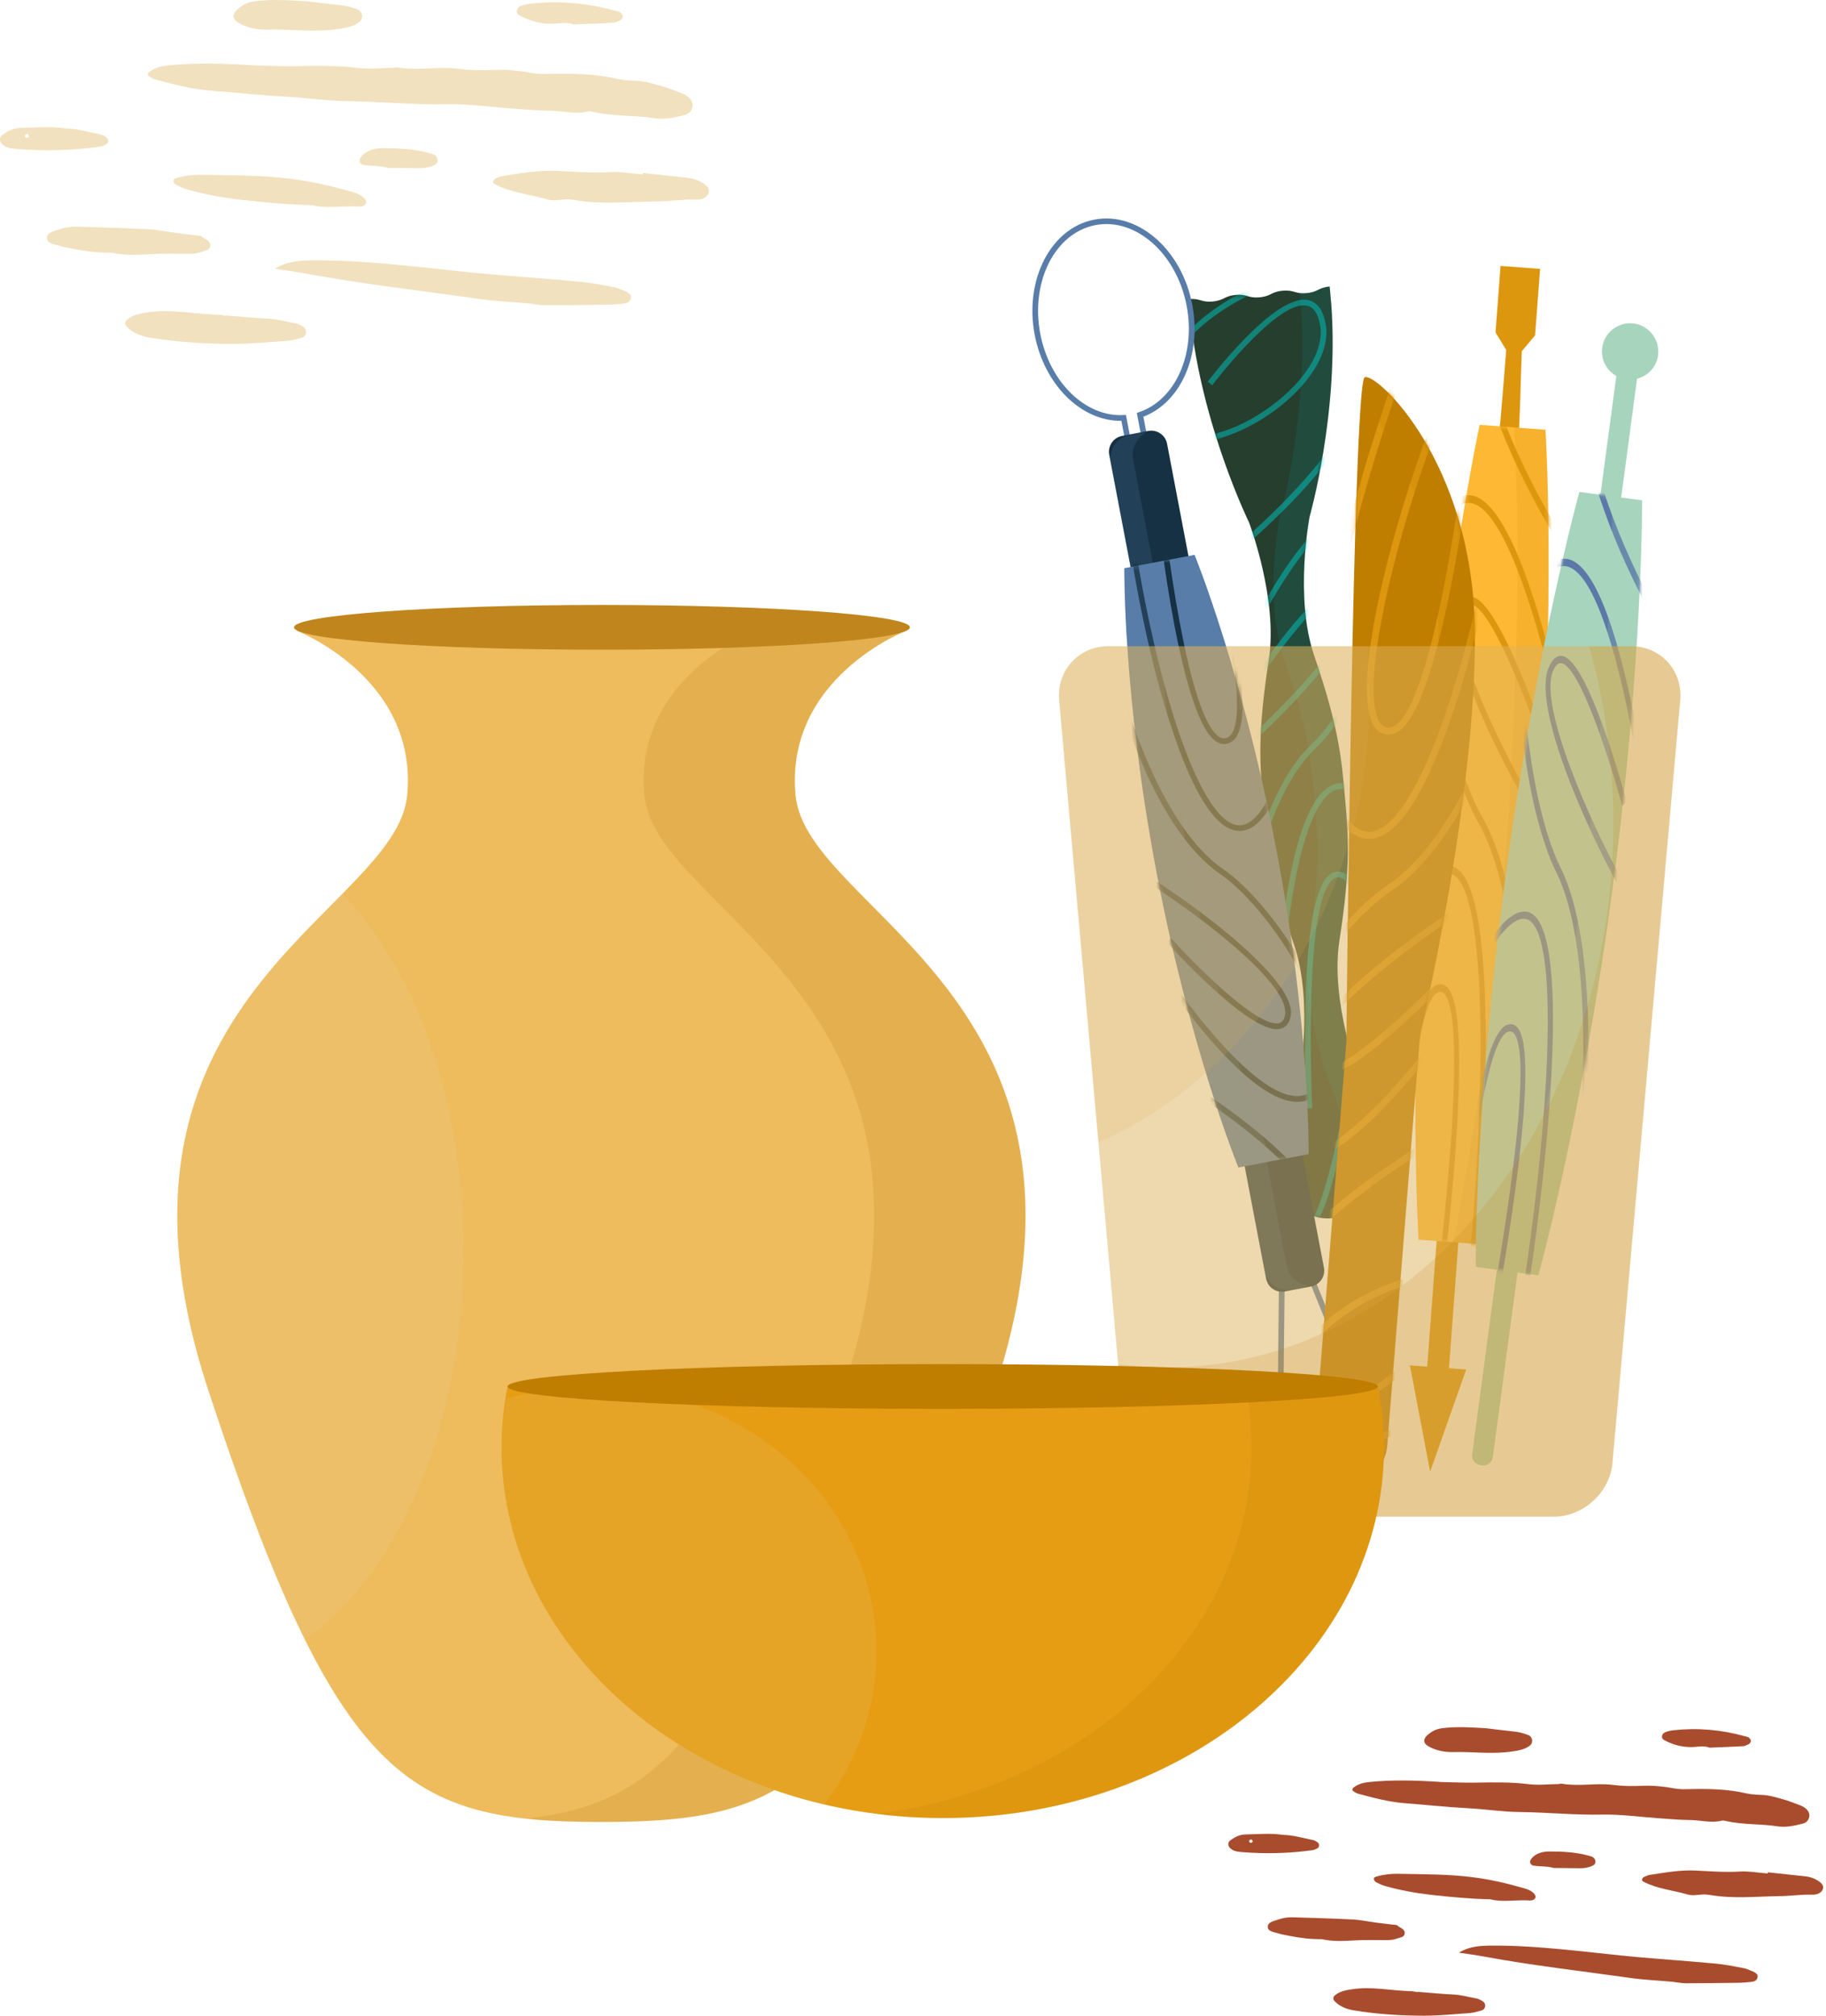 <svg width="443" height="489" viewBox="0 0 443 489" fill="none" xmlns="http://www.w3.org/2000/svg">
<g opacity="0.4">
<path d="M61.282 15.858C64.768 15.926 68.255 16.106 71.742 16.038C76.78 15.948 81.797 15.858 86.836 16.488C89.625 16.826 92.504 16.488 95.339 16.465C95.721 16.465 96.126 16.286 96.486 16.353C101.367 17.208 106.271 16.083 111.152 16.691C113.987 17.05 116.821 17.095 119.678 16.96C122.782 16.825 125.887 17.14 128.923 17.703C130.228 17.95 131.443 17.973 132.747 17.928C138.416 17.793 144.107 17.838 149.686 19.12C151.193 19.457 152.7 19.547 154.275 19.592C156.434 19.66 158.571 20.357 160.686 20.942C162.306 21.392 163.858 22.044 165.432 22.629C165.905 22.809 166.377 23.056 166.782 23.371C167.637 24.046 168.222 24.924 167.952 26.071C167.727 27.016 167.03 27.668 166.107 27.893C163.723 28.5 161.316 29.063 158.819 28.68C153.848 27.915 148.764 28.253 143.837 27.128C143.455 27.038 143.05 26.948 142.69 27.038C139.608 27.803 136.549 26.881 133.467 26.858C130.385 26.836 127.281 26.521 124.199 26.318C118.913 25.958 113.627 25.194 108.341 25.284C100.31 25.463 92.347 24.631 84.339 24.541C79.345 24.496 74.329 23.709 69.29 23.439C63.216 23.124 57.188 22.449 51.114 21.999C46.458 21.639 41.981 20.447 37.505 19.232C37.032 19.097 36.582 18.805 36.155 18.513C35.727 18.243 35.84 17.77 36.11 17.545C37.347 16.533 38.832 16.083 40.384 15.903C47.335 15.161 54.308 15.386 61.259 15.836L61.282 15.858Z" fill="#DEB35C"/>
<path d="M66.703 65.189C69.784 63.3 73.114 63.165 76.421 63.165C84.834 63.12 93.179 63.885 101.547 64.74C106.946 65.302 112.322 65.932 117.721 66.427C125.572 67.124 133.422 67.664 141.273 68.406C143.837 68.654 146.379 69.194 148.921 69.666C149.664 69.801 150.406 70.116 151.126 70.408C152.745 71.038 153.263 71.6 153.015 72.433C152.7 73.535 151.756 73.603 150.856 73.692C149.821 73.782 148.786 73.895 147.751 73.918C142.6 73.985 137.426 74.052 132.275 74.052C130.993 74.052 129.711 73.76 128.451 73.625C124.334 73.243 120.195 73.085 116.101 72.5C102.042 70.498 87.938 68.924 73.969 66.337C71.562 65.887 69.132 65.572 66.725 65.212L66.703 65.189Z" fill="#DEB35C"/>
<path d="M156.007 41.975C159.583 42.358 163.183 42.74 166.759 43.122C168.469 43.302 170.021 43.887 171.348 45.034C172.36 45.889 172.158 47.216 170.988 47.936C170.291 48.364 169.526 48.454 168.761 48.431C165.657 48.341 162.553 48.836 159.471 48.858C152.79 48.949 146.064 49.668 139.383 48.544C138.618 48.409 137.831 48.341 137.066 48.386C135.649 48.476 134.254 48.791 132.837 48.386C128.631 47.171 124.177 46.789 120.195 44.764C119.88 44.607 119.475 44.382 119.678 43.887C119.768 43.662 119.948 43.437 120.15 43.347C120.735 43.077 121.342 42.785 121.972 42.695C126.314 42.042 130.61 41.255 135.042 41.458C139.293 41.66 143.545 42.02 147.841 41.75C150.518 41.593 153.262 42.11 155.962 42.312C155.962 42.2 155.962 42.088 155.984 41.975H156.007Z" fill="#DEB35C"/>
<path d="M54.735 76.526C58.222 76.796 61.708 77.156 65.195 77.314C67.422 77.426 69.537 78.056 71.696 78.439C72.303 78.551 72.911 78.866 73.451 79.181C74.013 79.518 74.373 80.081 74.238 80.8C74.148 81.385 73.743 81.768 73.248 81.903C72.146 82.218 70.999 82.578 69.874 82.668C65.487 82.983 61.101 83.41 56.737 83.432C49.876 83.432 43.015 83.005 36.244 81.88C34.22 81.543 32.24 80.8 30.733 79.226C30.216 78.709 30.238 78.034 30.801 77.561C32.263 76.324 34.017 76.054 35.817 75.784C41.531 74.907 47.154 76.212 52.823 76.347C53.453 76.347 54.105 76.526 54.735 76.639C54.735 76.594 54.735 76.549 54.735 76.504V76.526Z" fill="#DEB35C"/>
<path d="M75.926 49.781C69.807 49.646 64.183 49.106 58.537 48.476C54.038 47.959 49.607 47.149 45.243 45.912C44.388 45.664 43.556 45.259 42.769 44.855C42.476 44.697 42.139 44.315 42.094 44C42.004 43.325 42.678 43.257 43.106 43.122C45.108 42.56 47.177 42.358 49.247 42.403C56.468 42.56 63.689 42.47 70.887 43.415C75.903 44.067 80.785 45.214 85.621 46.609C86.116 46.744 86.611 46.924 87.061 47.149C88.388 47.801 89.13 48.836 88.77 49.398C88.14 50.343 87.128 50.096 86.296 50.073C82.697 49.961 79.075 50.636 75.926 49.803V49.781Z" fill="#DEB35C"/>
<path d="M26.932 61.298C23.782 61.343 20.746 60.96 17.709 60.353C16.562 60.128 15.414 59.948 14.312 59.588C13.142 59.228 11.32 59.093 11.41 57.631C11.478 56.327 13.232 56.034 14.447 55.629C15.797 55.157 17.214 54.932 18.631 54.977C24.412 55.157 30.194 55.314 35.952 55.607C38.247 55.719 40.541 56.236 42.836 56.529C44.365 56.731 45.917 56.889 47.447 57.091C47.964 57.159 48.617 57.091 48.932 57.384C49.651 58.059 50.956 58.306 51.001 59.408C51.069 60.803 49.719 60.758 48.797 61.118C47.807 61.5 46.795 61.568 45.76 61.568C42.543 61.568 39.326 61.478 36.11 61.68C33.005 61.883 29.924 61.973 26.909 61.275L26.932 61.298Z" fill="#DEB35C"/>
<path d="M74.508 0.314C77.208 0.629 79.885 0.989 82.584 1.259C84.024 1.394 85.373 1.754 86.701 2.271C88.028 2.789 88.275 4.543 87.105 5.398C85.936 6.253 84.586 6.613 83.169 6.86C78.692 7.67 74.171 7.423 69.672 7.243C68.255 7.198 66.86 7.153 65.42 7.198C62.699 7.288 60.022 6.86 57.637 5.398C56.422 4.656 56.333 3.509 57.367 2.496C58.605 1.304 60.022 0.539 61.776 0.314C66.028 -0.248 70.257 0.067 74.508 0.314Z" fill="#DEB35C"/>
<path d="M15.842 31.154C18.564 31.177 21.533 32.054 24.57 32.661C25.042 32.751 25.492 33.089 25.897 33.381C26.392 33.741 26.325 34.731 25.785 35.023C25.335 35.248 24.862 35.496 24.367 35.563C17.596 36.508 10.781 36.688 3.965 36.126C2.705 36.013 1.4 35.923 0.433 34.866C-0.129 34.259 -0.174 33.336 0.478 32.819C1.828 31.784 3.335 31.019 5.067 31.019C8.531 30.997 11.995 30.569 15.842 31.154ZM7.069 33.134C6.979 32.931 6.934 32.594 6.777 32.526C6.619 32.459 6.237 32.549 6.124 32.706C5.854 33.134 6.147 33.381 6.552 33.449C6.709 33.471 6.889 33.246 7.069 33.134Z" fill="#DEB35C"/>
<path d="M139.068 5.893C137.291 5.263 135.784 5.713 134.254 5.758C131.488 5.826 128.901 5.218 126.449 3.959C125.864 3.666 125.256 3.306 125.414 2.541C125.549 1.844 126.134 1.484 126.764 1.304C127.371 1.124 128.001 0.967 128.653 0.899C135.627 0.134 142.51 0.719 149.281 2.609C149.663 2.721 150.068 2.744 150.383 2.946C150.676 3.149 151.035 3.486 151.08 3.824C151.148 4.341 150.811 4.791 150.293 5.016C149.821 5.218 149.348 5.488 148.853 5.511C145.524 5.691 142.173 5.803 139.091 5.938L139.068 5.893Z" fill="#DEB35C"/>
<path d="M94.056 40.716C92.324 40.176 90.255 40.333 88.253 40.041C87.915 39.996 87.533 39.726 87.375 39.434C87.105 38.961 87.308 38.444 87.645 38.016C88.995 36.352 90.975 35.969 92.864 35.947C96.846 35.947 100.827 36.149 104.674 37.297C104.921 37.364 105.191 37.431 105.394 37.566C105.821 37.859 106.113 38.264 106.158 38.826C106.203 39.411 105.821 39.838 105.371 40.041C104.201 40.603 102.942 40.828 101.637 40.806C99.208 40.783 96.756 40.738 94.056 40.716Z" fill="#DEB35C"/>
</g>
<path d="M349.415 432.305C352.341 432.361 355.266 432.512 358.191 432.456C362.419 432.38 366.628 432.305 370.855 432.833C373.195 433.116 375.611 432.833 377.989 432.814C378.31 432.814 378.65 432.663 378.952 432.72C383.047 433.437 387.162 432.494 391.257 433.003C393.635 433.305 396.013 433.343 398.41 433.23C401.015 433.116 403.619 433.381 406.167 433.852C407.262 434.06 408.281 434.079 409.375 434.041C414.131 433.928 418.906 433.966 423.587 435.041C424.851 435.325 426.116 435.4 427.437 435.438C429.249 435.494 431.042 436.079 432.816 436.57C434.175 436.948 435.477 437.495 436.798 437.986C437.194 438.137 437.591 438.344 437.93 438.608C438.648 439.175 439.138 439.911 438.912 440.873C438.723 441.666 438.138 442.213 437.364 442.402C435.364 442.911 433.344 443.383 431.249 443.062C427.078 442.421 422.813 442.704 418.68 441.76C418.359 441.685 418.019 441.609 417.717 441.685C415.132 442.326 412.565 441.553 409.979 441.534C407.394 441.515 404.789 441.251 402.204 441.081C397.768 440.779 393.333 440.137 388.898 440.213C382.16 440.364 375.479 439.665 368.76 439.59C364.57 439.552 360.362 438.892 356.134 438.665C351.038 438.401 345.98 437.835 340.885 437.457C336.978 437.155 333.222 436.155 329.466 435.136C329.07 435.023 328.693 434.777 328.334 434.532C327.975 434.305 328.07 433.909 328.296 433.72C329.334 432.871 330.58 432.494 331.882 432.343C337.714 431.72 343.565 431.908 349.396 432.286L349.415 432.305Z" fill="#A94C2E"/>
<path d="M353.964 473.694C356.549 472.109 359.343 471.996 362.117 471.996C369.176 471.958 376.177 472.6 383.198 473.317C387.728 473.789 392.239 474.317 396.768 474.732C403.355 475.317 409.942 475.77 416.528 476.393C418.68 476.601 420.812 477.054 422.945 477.45C423.568 477.563 424.191 477.828 424.795 478.073C426.154 478.601 426.588 479.073 426.38 479.771C426.116 480.696 425.323 480.753 424.568 480.828C423.7 480.904 422.832 480.998 421.964 481.017C417.642 481.074 413.301 481.13 408.979 481.13C407.903 481.13 406.827 480.885 405.771 480.772C402.317 480.451 398.844 480.319 395.409 479.828C383.613 478.148 371.78 476.827 360.06 474.657C358.04 474.279 356.002 474.015 353.983 473.713L353.964 473.694Z" fill="#A94C2E"/>
<path d="M428.89 454.217C431.891 454.538 434.91 454.859 437.911 455.18C439.346 455.331 440.648 455.821 441.761 456.784C442.611 457.501 442.441 458.615 441.459 459.219C440.874 459.577 440.233 459.653 439.591 459.634C436.986 459.558 434.382 459.973 431.796 459.992C426.191 460.068 420.548 460.672 414.943 459.728C414.301 459.615 413.64 459.558 412.999 459.596C411.81 459.671 410.639 459.936 409.45 459.596C405.921 458.577 402.184 458.256 398.844 456.557C398.58 456.425 398.24 456.237 398.41 455.821C398.485 455.633 398.636 455.444 398.806 455.368C399.297 455.142 399.806 454.897 400.335 454.821C403.977 454.274 407.582 453.613 411.3 453.783C414.867 453.953 418.434 454.255 422.039 454.028C424.285 453.896 426.587 454.33 428.852 454.5C428.852 454.406 428.852 454.311 428.871 454.217H428.89Z" fill="#A94C2E"/>
<path d="M343.923 483.206C346.848 483.432 349.773 483.734 352.699 483.866C354.567 483.961 356.341 484.489 358.153 484.81C358.663 484.904 359.172 485.168 359.625 485.433C360.097 485.716 360.399 486.188 360.286 486.792C360.21 487.282 359.871 487.603 359.455 487.716C358.531 487.981 357.568 488.282 356.624 488.358C352.944 488.622 349.264 488.981 345.603 489C339.846 489 334.09 488.641 328.409 487.697C326.71 487.414 325.05 486.792 323.785 485.47C323.351 485.036 323.37 484.47 323.842 484.074C325.069 483.036 326.541 482.809 328.05 482.583C332.844 481.847 337.563 482.941 342.319 483.055C342.847 483.055 343.394 483.206 343.923 483.3C343.923 483.262 343.923 483.224 343.923 483.187V483.206Z" fill="#A94C2E"/>
<path d="M361.702 460.766C356.568 460.653 351.85 460.2 347.113 459.672C343.338 459.238 339.62 458.558 335.959 457.52C335.242 457.313 334.543 456.973 333.883 456.633C333.637 456.501 333.354 456.18 333.317 455.916C333.241 455.35 333.807 455.293 334.166 455.18C335.846 454.708 337.582 454.538 339.318 454.576C345.376 454.708 351.435 454.633 357.474 455.425C361.683 455.973 365.778 456.935 369.836 458.105C370.251 458.218 370.667 458.369 371.044 458.558C372.157 459.105 372.78 459.974 372.478 460.445C371.95 461.238 371.101 461.031 370.402 461.012C367.383 460.917 364.344 461.483 361.702 460.785V460.766Z" fill="#A94C2E"/>
<path d="M320.596 470.429C317.954 470.467 315.406 470.146 312.858 469.637C311.895 469.448 310.933 469.297 310.008 468.995C309.027 468.693 307.498 468.58 307.573 467.353C307.63 466.258 309.102 466.013 310.121 465.673C311.254 465.277 312.443 465.088 313.632 465.126C318.482 465.277 323.332 465.409 328.164 465.654C330.089 465.749 332.014 466.183 333.939 466.428C335.223 466.598 336.525 466.73 337.808 466.9C338.242 466.956 338.79 466.9 339.054 467.145C339.658 467.711 340.752 467.919 340.79 468.844C340.847 470.014 339.714 469.976 338.941 470.278C338.11 470.599 337.261 470.656 336.393 470.656C333.694 470.656 330.995 470.58 328.296 470.75C325.692 470.92 323.106 470.995 320.577 470.41L320.596 470.429Z" fill="#A94C2E"/>
<path d="M360.513 419.264C362.777 419.528 365.023 419.83 367.288 420.056C368.496 420.17 369.628 420.472 370.742 420.906C371.855 421.34 372.063 422.812 371.082 423.529C370.1 424.246 368.968 424.548 367.779 424.756C364.023 425.435 360.23 425.228 356.455 425.077C355.266 425.039 354.096 425.001 352.888 425.039C350.604 425.114 348.358 424.756 346.358 423.529C345.339 422.906 345.263 421.944 346.131 421.094C347.169 420.094 348.358 419.453 349.83 419.264C353.397 418.792 356.946 419.056 360.513 419.264Z" fill="#A94C2E"/>
<path d="M311.291 445.139C313.575 445.158 316.066 445.894 318.614 446.403C319.011 446.479 319.388 446.762 319.728 447.007C320.143 447.309 320.086 448.139 319.633 448.385C319.256 448.574 318.86 448.781 318.444 448.838C312.764 449.63 307.045 449.781 301.326 449.31C300.269 449.215 299.175 449.14 298.363 448.253C297.891 447.743 297.854 446.969 298.401 446.535C299.533 445.667 300.798 445.025 302.251 445.025C305.158 445.007 308.064 444.648 311.291 445.139ZM303.931 446.799C303.855 446.63 303.818 446.347 303.686 446.29C303.553 446.233 303.233 446.309 303.138 446.441C302.912 446.799 303.157 447.007 303.497 447.064C303.629 447.083 303.78 446.894 303.931 446.799Z" fill="#A94C2E"/>
<path d="M414.678 423.944C413.188 423.416 411.923 423.793 410.64 423.831C408.318 423.888 406.148 423.378 404.091 422.321C403.6 422.076 403.09 421.774 403.222 421.132C403.336 420.547 403.826 420.245 404.355 420.094C404.864 419.943 405.393 419.811 405.94 419.755C411.791 419.113 417.566 419.604 423.247 421.189C423.568 421.283 423.907 421.302 424.172 421.472C424.417 421.642 424.719 421.925 424.757 422.208C424.813 422.642 424.53 423.02 424.096 423.208C423.7 423.378 423.304 423.605 422.888 423.624C420.095 423.775 417.283 423.869 414.697 423.982L414.678 423.944Z" fill="#A94C2E"/>
<path d="M376.913 453.161C375.46 452.708 373.724 452.84 372.044 452.595C371.761 452.557 371.44 452.33 371.308 452.085C371.081 451.689 371.251 451.255 371.534 450.896C372.667 449.499 374.328 449.179 375.913 449.16C379.254 449.16 382.594 449.33 385.821 450.292C386.029 450.349 386.255 450.405 386.425 450.519C386.784 450.764 387.029 451.104 387.067 451.575C387.105 452.066 386.784 452.425 386.406 452.595C385.425 453.066 384.368 453.255 383.274 453.236C381.235 453.217 379.178 453.18 376.913 453.161Z" fill="#A94C2E"/>
<path d="M373.619 65.225L368.831 64.866L364.043 64.507L362.826 80.645L365.42 84.914C363.265 112.503 360.572 140.073 358.517 167.682C354.767 217.773 351.017 267.884 347.266 317.975C347.047 320.927 346.189 332.318 345.97 335.251L351.256 335.65C352.972 312.689 355.326 281.269 357.041 258.308C360.791 208.217 364.542 158.106 368.292 108.015C368.851 100.434 368.871 92.794 369.21 85.194L372.422 81.364L373.638 65.225H373.619Z" fill="#DD970F"/>
<path d="M342.04 331.221L355.705 332.239L346.967 357.035L342.04 331.221Z" fill="#DD970F"/>
<path d="M360.113 301.936L352.134 301.338L344.154 300.74C344.154 300.74 341.541 260.104 345.93 201.475C350.319 142.846 358.976 103.068 358.976 103.068L366.956 103.666L374.935 104.265C374.935 104.265 377.549 144.9 373.16 203.53C368.771 262.159 360.113 301.936 360.113 301.936Z" fill="#FEB833"/>
<mask id="mask0_6930_310" style="mask-type:luminance" maskUnits="userSpaceOnUse" x="343" y="103" width="33" height="199">
<path d="M360.113 301.936L352.134 301.338L344.154 300.74C344.154 300.74 341.541 260.104 345.93 201.475C350.319 142.846 358.976 103.068 358.976 103.068L366.956 103.666L374.935 104.265C374.935 104.265 377.549 144.9 373.16 203.53C368.771 262.159 360.113 301.936 360.113 301.936Z" fill="white"/>
</mask>
<g mask="url(#mask0_6930_310)">
<path d="M348.084 211.409C349.58 210.252 350.977 209.813 352.254 210.132C353.331 210.412 354.348 211.23 355.226 212.606C366.716 230.301 356.782 339.061 349.441 356.336C348.483 358.611 347.526 359.508 346.508 359.189C343.476 358.132 341.86 346.661 341.042 337.206C340.005 325.396 339.586 309.696 339.885 294.136C340.364 269.041 342.878 241.352 348.503 238.978C349.64 238.499 350.638 238.779 351.436 239.856C358.118 248.534 349.72 313.327 349.361 316.08L349.321 316.379L348.064 316.14L348.104 315.841C348.184 315.182 356.722 249.272 350.558 241.272C350.059 240.634 349.501 240.474 348.802 240.774C344.813 242.469 341.76 263.894 341.162 294.096C340.524 327.112 343.137 356.117 346.887 357.414C347.226 357.493 347.785 356.755 348.344 355.459C351.994 346.901 356.203 316.319 358.158 284.362C360.413 247.496 358.956 221.164 354.248 213.943C352.732 211.589 350.877 211.309 348.623 213.065C337.531 221.683 333.781 258.528 332.584 287.912C331.267 320.209 332.664 350.99 332.684 351.289V351.589L331.407 351.828V351.529C331.387 351.23 329.951 320.389 331.248 288.291C333.003 244.624 338.648 218.77 348.064 211.449L348.084 211.409Z" fill="#DD970F"/>
<path d="M355.425 120.223C356.104 120.083 356.802 120.103 357.48 120.283C361.011 121.181 364.702 126.228 368.452 135.264C378.746 160.14 387.503 211.369 385.867 214.9C385.628 215.438 385.109 215.877 384.032 215.039C377.788 210.052 348.922 161.477 353.75 147.972C354.488 145.917 355.485 144.84 356.722 144.78C356.922 144.78 357.141 144.78 357.361 144.84C364.083 146.535 374.975 179.191 375.434 180.588L375.534 180.867L374.357 181.745L374.257 181.465C371.325 172.628 362.108 147.932 357.121 146.675C356.962 146.635 356.822 146.615 356.682 146.635C355.964 146.675 355.386 147.353 354.887 148.73C353.451 152.759 355.525 161.257 360.891 173.326C369.15 191.959 382.057 211.867 384.85 213.543C385.169 206.96 376.252 153.517 365.101 131.334C361.709 124.572 358.498 121.46 355.545 122.078C352.553 122.697 350.359 125.37 349.002 130.018C344.214 146.436 351.176 183.62 359.675 198.362C370.706 217.513 369.848 260.023 369.828 260.462V260.762L368.532 260.801V260.482C368.532 260.063 369.35 218.151 358.657 199.579C354.448 192.258 350.398 179.151 348.084 165.387C345.591 150.485 345.491 137.359 347.825 129.359C349.381 124.013 351.954 120.941 355.445 120.223H355.425Z" fill="#DD970F"/>
<path d="M399.452 102.868C392.929 105.92 383.214 98.359 377.01 89.303C370.586 79.907 367.833 69.553 369.689 61.574C370.686 57.265 372.202 54.871 374.217 54.452C381.797 52.876 393.547 82.121 394.046 83.358L394.146 83.617L393.029 84.615L392.929 84.355C392.809 84.076 382.356 58.063 375.514 56.328C375.115 56.228 374.716 56.208 374.337 56.288C372.88 56.587 371.723 58.542 370.905 62.073C369.21 69.374 371.843 79.049 377.947 87.966C384.87 98.08 393.787 103.606 399.113 101.112C401.686 99.915 403.382 96.923 404.12 92.215C406.833 75.179 391.931 53.714 378.247 48.747C373.02 46.832 363.644 45.914 359.714 60.916C350.817 94.808 388.979 145.398 389.378 145.897L389.538 146.097L388.64 147.513L388.48 147.313C388.381 147.194 378.546 134.167 370.068 117.271C362.128 101.451 353.69 78.75 358.517 60.337C361.43 49.246 368.053 44.139 376.691 46.333C377.309 46.493 377.967 46.692 378.646 46.932C392.829 52.078 408.249 74.581 405.397 92.514C404.539 97.861 402.484 101.451 399.472 102.868H399.452Z" fill="#DD970F"/>
</g>
<path opacity="0.2" d="M360.113 301.936L352.533 301.377C352.533 301.377 361.191 261.58 365.579 202.97C369.968 144.361 367.355 103.706 367.355 103.706L374.935 104.264C374.935 104.264 377.549 144.9 373.16 203.529C368.771 262.158 360.113 301.936 360.113 301.936Z" fill="#DD970F"/>
<path d="M317.702 125.41C317.702 125.41 324.884 100.394 322.989 73.962L322.59 69.514C319.737 69.773 319.837 70.85 316.984 71.11C314.132 71.369 314.032 70.272 311.179 70.531C308.326 70.79 308.426 71.868 305.574 72.127C302.721 72.386 302.621 71.289 299.788 71.548C296.936 71.808 297.035 72.885 294.183 73.144C291.33 73.404 291.25 72.306 288.398 72.566L288.797 77.014C291.57 103.367 303.02 126.727 303.02 126.727C303.02 126.727 310.102 145.279 307.828 160.001C304.995 178.234 305.653 185.615 306.491 194.991C307.329 204.367 307.967 211.748 313.952 229.203C318.78 243.287 315.069 262.797 315.069 262.797C315.069 262.797 311.638 278.476 313.693 288.331C315.747 298.186 325.323 295.133 325.323 295.133C325.323 295.133 335.277 296.47 335.576 286.396C335.876 276.322 329.751 261.5 329.751 261.5C329.751 261.5 322.67 242.948 324.944 228.226C327.776 209.992 327.118 202.611 326.28 193.236C325.442 183.86 324.804 176.479 318.819 159.024C313.992 144.94 317.702 125.43 317.702 125.43V125.41Z" fill="#253E2E"/>
<mask id="mask1_6930_310" style="mask-type:luminance" maskUnits="userSpaceOnUse" x="288" y="69" width="48" height="227">
<path d="M317.702 125.41C317.702 125.41 324.884 100.394 322.989 73.962L322.59 69.514C319.737 69.773 319.837 70.85 316.984 71.11C314.132 71.369 314.032 70.272 311.179 70.531C308.326 70.79 308.426 71.868 305.574 72.127C302.721 72.386 302.621 71.289 299.788 71.548C296.936 71.808 297.035 72.885 294.183 73.144C291.33 73.404 291.25 72.306 288.398 72.566L288.797 77.014C291.57 103.367 303.02 126.727 303.02 126.727C303.02 126.727 310.102 145.279 307.828 160.001C304.995 178.234 305.653 185.615 306.491 194.991C307.329 204.367 307.967 211.748 313.952 229.203C318.78 243.287 315.069 262.797 315.069 262.797C315.069 262.797 311.638 278.476 313.693 288.331C315.747 298.186 325.323 295.133 325.323 295.133C325.323 295.133 335.277 296.47 335.576 286.396C335.876 276.322 329.751 261.5 329.751 261.5C329.751 261.5 322.67 242.948 324.944 228.226C327.776 209.992 327.118 202.611 326.28 193.236C325.442 183.86 324.804 176.479 318.819 159.024C313.992 144.94 317.702 125.43 317.702 125.43V125.41Z" fill="white"/>
</mask>
<g mask="url(#mask1_6930_310)">
<path d="M329.233 191.34C327.737 190.343 326.28 189.904 324.884 190.024C323.687 190.123 322.53 190.662 321.433 191.58C307.209 203.649 306.571 285.039 312.695 298.485C313.493 300.26 314.431 300.998 315.548 300.859C318.919 300.36 321.852 292.001 323.727 285.079C326.061 276.441 328.156 264.851 329.452 253.301C331.547 234.689 331.726 213.962 325.921 211.708C324.744 211.249 323.647 211.369 322.67 212.087C314.57 217.912 316.845 266.627 316.964 268.701V268.941L318.361 268.881V268.641C318.321 268.143 316.007 218.61 323.488 213.224C324.086 212.785 324.704 212.725 325.423 213.005C329.532 214.62 330.609 230.739 328.076 253.161C325.323 277.658 319.498 298.884 315.329 299.502C314.949 299.542 314.431 298.924 313.972 297.926C310.94 291.263 309.583 268.262 310.82 244.424C312.236 216.934 316.545 197.584 322.35 192.657C324.246 191.061 326.24 191.001 328.495 192.517C339.526 199.898 339.726 227.487 337.95 249.351C335.995 273.369 331.287 296.031 331.248 296.25L331.208 296.47L332.564 296.749L332.604 296.53C332.644 296.31 337.392 273.609 339.347 249.75C342.02 217.274 338.609 197.624 329.253 191.38L329.233 191.34Z" fill="#00C9C4" fill-opacity="0.5"/>
<path d="M330.829 123.196C330.111 123.036 329.372 122.976 328.614 123.056C324.724 123.395 320.216 126.807 315.249 133.17C301.564 150.645 286.822 187.79 288.218 190.543C288.418 190.962 288.936 191.341 290.173 190.802C297.415 187.67 333.522 154.296 329.751 143.883C329.173 142.287 328.215 141.409 326.899 141.249C326.679 141.229 326.44 141.229 326.201 141.249C318.78 141.908 303.679 165.108 303.02 166.086L302.901 166.285L304.058 167.043L304.177 166.844C308.247 160.56 320.735 143.125 326.241 142.626C326.4 142.626 326.58 142.626 326.719 142.626C327.477 142.706 328.036 143.284 328.435 144.341C329.552 147.453 326.44 153.558 319.418 162.016C308.586 175.062 292.627 188.648 289.435 189.625C289.774 184.718 304.935 145.977 319.239 130.537C323.587 125.849 327.378 123.814 330.49 124.532C333.641 125.251 335.736 127.425 336.714 130.996C340.145 143.563 328.794 170.474 318.121 180.628C304.257 193.814 300.746 225.353 300.726 225.672V225.892L302.083 226.051V225.812C302.142 225.493 305.634 194.413 319.079 181.626C324.365 176.599 330.111 167.263 334.021 157.268C338.25 146.456 339.726 136.761 338.05 130.637C336.933 126.547 334.499 124.034 330.809 123.196H330.829Z" fill="#00C9C4" fill-opacity="0.5"/>
<path d="M285.266 106.399C291.969 109.252 303.2 104.524 310.82 98.38C318.72 92.016 322.75 84.575 321.593 78.511C320.974 75.239 319.578 73.324 317.463 72.826C309.484 70.97 293.784 91.557 293.126 92.435L292.986 92.615L294.103 93.453L294.243 93.273C294.383 93.073 308.367 74.761 315.887 74.082C316.326 74.042 316.765 74.082 317.164 74.162C318.7 74.521 319.737 76.057 320.256 78.75C321.313 84.316 317.463 91.238 309.982 97.283C301.464 104.145 291.31 107.437 285.825 105.123C283.171 104.005 281.675 101.631 281.356 98.081C280.199 85.214 298.492 70.671 313.733 68.217C319.558 67.28 329.752 67.439 332.425 78.87C338.469 104.763 292.128 138.776 291.65 139.115L291.47 139.255L292.288 140.372L292.467 140.232C292.587 140.152 304.536 131.395 315.408 119.645C325.582 108.653 337.033 92.595 333.761 78.551C331.786 70.093 325.183 65.724 315.668 66.562C314.97 66.621 314.251 66.721 313.513 66.841C297.714 69.374 278.763 84.655 279.98 98.18C280.339 102.21 282.174 105.043 285.286 106.379L285.266 106.399Z" fill="#00C9C4" fill-opacity="0.5"/>
</g>
<g opacity="0.2">
<path d="M317.702 125.41C317.702 125.41 324.884 100.394 322.989 73.962L322.59 69.514C319.737 69.773 319.837 70.85 316.984 71.11C316.286 71.169 315.747 71.15 315.309 71.11L315.628 74.641C317.523 101.073 310.341 126.088 310.341 126.088C310.341 126.088 306.631 145.598 311.458 159.682C317.443 177.137 318.081 184.518 318.919 193.894C319.757 203.27 320.396 210.651 317.583 228.884C315.309 243.606 322.39 262.158 322.39 262.158C322.39 262.158 328.515 276.98 328.215 287.054C328.036 292.979 324.525 294.954 321.672 295.572C323.727 295.652 325.343 295.133 325.343 295.133C325.343 295.133 335.297 296.47 335.596 286.396C335.896 276.322 329.771 261.5 329.771 261.5C329.771 261.5 322.69 242.948 324.964 228.226C327.796 209.992 327.138 202.611 326.3 193.236C325.462 183.86 324.824 176.479 318.84 159.024C314.012 144.94 317.722 125.43 317.722 125.43L317.702 125.41Z" fill="#00C9C4" fill-opacity="0.5"/>
</g>
<path d="M272.04 102.089C262.305 102.209 253.348 93.352 251.014 81.183C248.48 67.798 254.984 55.27 265.517 53.275C276.05 51.26 286.702 60.536 289.256 73.922C291.57 86.091 286.483 97.641 277.386 101.092L278.703 108.054L273.376 109.071L272.06 102.109L272.04 102.089ZM275.81 100.174L276.369 99.975C285.166 97.002 290.133 85.911 287.879 74.161C285.465 61.514 275.551 52.736 265.756 54.611C255.981 56.487 249.977 68.276 252.37 80.924C254.605 92.674 263.282 101.172 272.559 100.693L273.157 100.653L274.454 107.416L277.087 106.917L275.79 100.154L275.81 100.174Z" fill="#587DA9"/>
<path d="M310.301 309.436L317.982 307.98L332.744 344.187L309.883 348.536L310.301 309.436ZM317.144 309.536L311.678 310.573L311.279 346.88L330.849 343.15L317.144 309.536Z" fill="#587DA9"/>
<path d="M311.736 313.304L318.085 312.095C320.206 311.691 321.598 309.644 321.195 307.523L283.14 107.656C282.736 105.535 280.689 104.143 278.568 104.547L272.219 105.756C270.097 106.16 268.705 108.207 269.109 110.328L307.163 310.194C307.567 312.316 309.614 313.708 311.736 313.304Z" fill="#153143"/>
<path opacity="0.2" d="M274.374 105.341L276.409 104.962C276.987 104.842 277.566 104.862 278.144 104.922C275.79 106.139 274.394 108.772 274.912 111.485L312.137 307.022C312.655 309.735 314.93 311.67 317.543 311.93C317.044 312.189 316.505 312.409 315.907 312.528L313.872 312.907C310.561 313.546 307.349 311.351 306.731 308.04L269.506 112.483C268.868 109.171 271.062 105.959 274.374 105.341Z" fill="#587DA9"/>
<path d="M272.778 137.838L281.296 136.222L289.814 134.606C289.814 134.606 301.464 163.033 309.663 206.162C317.862 249.271 317.483 279.992 317.483 279.992L308.965 281.608L300.447 283.224C300.447 283.224 288.797 254.797 280.598 211.668C272.399 168.559 272.778 137.838 272.778 137.838Z" fill="#587DA9"/>
<mask id="mask2_6930_310" style="mask-type:luminance" maskUnits="userSpaceOnUse" x="272" y="134" width="46" height="150">
<path d="M272.778 137.838L281.296 136.222L289.814 134.606C289.814 134.606 301.464 163.033 309.663 206.162C317.862 249.271 317.483 279.992 317.483 279.992L308.965 281.608L300.447 283.224C300.447 283.224 288.797 254.797 280.598 211.668C272.399 168.559 272.778 137.838 272.778 137.838Z" fill="white"/>
</mask>
<g mask="url(#mask2_6930_310)">
<path d="M305.214 199.598C303.898 200.815 302.521 201.494 301.105 201.573C299.908 201.653 298.671 201.314 297.434 200.576C281.476 190.861 268.13 110.408 272.08 96.144C272.598 94.269 273.396 93.391 274.533 93.352C277.945 93.332 282.154 101.132 285.086 107.695C288.757 115.894 292.627 127.025 295.719 138.256C300.706 156.37 304.117 176.837 298.731 179.989C297.654 180.627 296.537 180.667 295.44 180.128C286.503 175.64 281.156 127.065 280.937 124.99V124.751L282.293 124.611V124.851C282.373 125.349 287.819 174.742 296.058 178.892C296.716 179.231 297.335 179.191 298.013 178.792C301.823 176.558 300.367 160.419 294.362 138.635C287.799 114.816 278.723 94.728 274.493 94.748C274.114 94.768 273.696 95.446 273.396 96.523C271.441 103.585 273.696 126.566 278.623 149.966C284.328 176.957 291.609 195.429 298.133 199.399C300.247 200.696 302.242 200.416 304.237 198.581C313.992 189.564 309.882 162.215 304.716 140.849C299.03 117.37 290.831 95.706 290.752 95.486L290.672 95.267L291.969 94.768L292.048 94.987C292.128 95.207 300.367 116.931 306.032 140.231C313.753 171.969 313.453 191.938 305.175 199.578L305.214 199.598Z" fill="#153143"/>
<path d="M317.443 266.786C316.765 267.065 316.027 267.225 315.269 267.285C311.359 267.544 306.372 264.891 300.447 259.365C284.169 244.204 263.781 209.753 264.719 206.8C264.858 206.361 265.317 205.902 266.614 206.242C274.274 208.216 315.229 235.586 313.134 246.498C312.815 248.154 311.997 249.191 310.72 249.55C310.501 249.61 310.282 249.65 310.022 249.67C302.581 250.169 283.989 229.582 283.211 228.704L283.052 228.524L284.089 227.587L284.248 227.766C289.256 233.352 304.357 248.652 309.863 248.273C310.042 248.273 310.202 248.234 310.341 248.194C311.079 247.994 311.558 247.336 311.758 246.219C312.376 242.967 308.347 237.401 300.068 230.14C287.301 218.929 269.387 207.957 266.075 207.498C267.172 212.306 288.238 248.273 304.816 261.32C309.863 265.29 313.912 266.686 316.904 265.509C319.917 264.292 321.632 261.819 322.051 258.148C323.488 245.161 308.047 220.325 295.879 211.927C280.099 201.035 271.701 170.374 271.621 170.055L271.561 169.835L272.898 169.476L272.958 169.696C273.037 169.995 281.356 200.217 296.657 210.77C302.681 214.919 309.823 223.278 315.269 232.554C321.154 242.588 324.126 251.964 323.428 258.288C322.969 262.517 320.934 265.369 317.423 266.786H317.443Z" fill="#153143"/>
<path d="M274.972 290.525C281.176 286.655 293.026 289.587 301.524 294.474C310.341 299.541 315.488 306.264 315.289 312.448C315.189 315.78 314.112 317.894 312.077 318.712C304.456 321.784 285.705 303.87 284.907 303.092L284.747 302.933L285.705 301.935L285.864 302.095C286.044 302.274 302.741 318.213 310.301 317.695C310.74 317.655 311.159 317.575 311.538 317.415C312.994 316.817 313.792 315.121 313.872 312.388C314.052 306.723 309.164 300.459 300.806 295.651C291.31 290.186 280.737 288.51 275.67 291.682C273.237 293.198 272.12 295.791 272.359 299.342C273.217 312.249 293.604 323.779 309.065 323.839C314.989 323.859 325.044 322.103 325.901 310.374C327.836 283.802 276.648 257.39 276.149 257.131L275.95 257.031L276.588 255.794L276.788 255.894C276.927 255.954 290.113 262.756 302.721 272.671C314.511 281.967 328.355 296.05 327.298 310.473C326.659 319.151 320.814 324.517 311.259 325.176C310.561 325.215 309.843 325.255 309.085 325.235C293.066 325.195 271.92 313.047 271.002 299.442C270.723 295.392 272.1 292.3 274.972 290.505V290.525Z" fill="#153143"/>
</g>
<path opacity="0.2" d="M272.778 137.837L280.857 136.301C280.857 136.301 280.478 167.022 288.677 210.131C296.876 253.241 308.526 281.687 308.526 281.687L300.447 283.223C300.447 283.223 288.797 254.797 280.598 211.667C272.399 168.558 272.778 137.837 272.778 137.837Z" fill="#587DA9"/>
<path d="M357.799 152.72C357.261 112.025 333.941 90.3 331.088 91.537C328.215 92.774 326.639 252.843 326.639 252.843L318.919 349.514C318.54 354.361 322.171 358.631 327.018 359.029C331.866 359.409 336.135 355.778 336.534 350.93L344.513 250.967C344.513 250.967 358.338 193.435 357.799 152.74V152.72Z" fill="#BF7E00"/>
<mask id="mask3_6930_310" style="mask-type:luminance" maskUnits="userSpaceOnUse" x="318" y="91" width="40" height="269">
<path d="M357.799 152.72C357.261 112.025 333.941 90.3 331.088 91.537C328.215 92.774 326.639 252.843 326.639 252.843L318.919 349.514C318.54 354.361 322.171 358.631 327.018 359.029C331.866 359.409 336.135 355.778 336.534 350.93L344.513 250.967C344.513 250.967 358.338 193.435 357.799 152.74V152.72Z" fill="white"/>
</mask>
<g mask="url(#mask3_6930_310)">
<path d="M326.739 201.055C328.295 202.531 329.951 203.349 331.627 203.489C333.063 203.609 334.539 203.21 336.035 202.332C355.286 190.901 372.382 94.669 367.833 77.533C367.235 75.279 366.297 74.201 364.941 74.142C360.851 74.062 355.705 83.358 352.094 91.178C347.586 100.953 342.798 114.239 338.948 127.644C332.724 149.268 328.375 173.745 334.778 177.596C336.075 178.374 337.392 178.453 338.708 177.795C349.461 172.529 356.543 114.398 356.842 111.924L356.882 111.645L355.226 111.446L355.186 111.725C355.106 112.323 347.905 171.431 337.99 176.299C337.192 176.698 336.454 176.638 335.656 176.159C331.108 173.426 333.083 154.116 340.564 128.083C348.743 99.636 359.914 75.678 364.961 75.777C365.42 75.817 365.898 76.635 366.238 77.932C368.492 86.43 365.48 113.939 359.236 141.907C352.034 174.164 343.057 196.208 335.197 200.876C332.644 202.392 330.25 202.053 327.896 199.818C316.326 188.867 321.612 156.151 328.096 130.636C335.217 102.588 345.351 76.715 345.451 76.476L345.551 76.216L343.995 75.598L343.895 75.857C343.795 76.117 333.621 102.03 326.52 129.898C316.845 167.821 316.924 191.739 326.739 201.035V201.055Z" fill="#DD970F"/>
<path d="M311.179 281.408C311.997 281.747 312.875 281.947 313.772 282.027C318.46 282.406 324.465 279.274 331.627 272.75C351.336 254.797 376.232 213.782 375.135 210.251C374.975 209.712 374.436 209.154 372.861 209.553C363.644 211.807 314.211 244.064 316.585 257.17C316.944 259.165 317.902 260.402 319.438 260.861C319.697 260.941 319.977 260.981 320.256 261.001C329.173 261.719 351.715 237.282 352.672 236.244L352.852 236.045L351.615 234.928L351.436 235.127C345.351 241.75 327.058 259.883 320.455 259.365C320.256 259.365 320.056 259.305 319.877 259.265C318.979 259.006 318.44 258.228 318.201 256.891C317.503 252.981 322.41 246.378 332.425 237.78C347.865 224.514 369.489 211.628 373.459 211.109C372.083 216.854 346.349 259.684 326.32 275.064C320.216 279.752 315.348 281.388 311.798 279.912C308.207 278.416 306.172 275.423 305.733 271.015C304.177 255.435 323.029 225.871 337.711 215.996C356.782 203.169 367.255 166.524 367.355 166.164L367.434 165.905L365.839 165.446L365.759 165.706C365.659 166.065 355.286 202.172 336.793 214.62C329.512 219.527 320.854 229.422 314.211 240.473C307.03 252.403 303.339 263.614 304.097 271.194C304.596 276.261 306.99 279.712 311.179 281.468V281.408Z" fill="#DD970F"/>
<path d="M361.729 310.434C354.348 305.706 340.105 309.057 329.851 314.802C319.219 320.767 312.955 328.747 313.114 336.168C313.194 340.177 314.451 342.711 316.865 343.728C325.941 347.518 348.663 326.293 349.62 325.395L349.82 325.196L348.683 323.979L348.483 324.178C348.264 324.378 328.036 343.269 318.999 342.551C318.461 342.511 317.962 342.392 317.503 342.212C315.748 341.474 314.83 339.439 314.77 336.168C314.63 329.385 320.575 321.944 330.669 316.299C342.12 309.875 354.807 308.02 360.832 311.87C363.744 313.725 365.041 316.837 364.702 321.086C363.485 336.547 338.908 350.092 320.396 349.932C313.314 349.872 301.285 347.638 300.407 333.554C298.452 301.696 360.133 270.716 360.752 270.417L360.991 270.297L360.253 268.801L360.014 268.92C359.854 269 343.955 276.96 328.714 288.67C314.451 299.641 297.674 316.339 298.731 333.654C299.37 344.067 306.312 350.571 317.762 351.468C318.6 351.528 319.478 351.568 320.376 351.588C339.586 351.747 365.081 337.484 366.357 321.206C366.736 316.358 365.14 312.628 361.709 310.454L361.729 310.434Z" fill="#DD970F"/>
</g>
<path opacity="0.2" d="M357.799 152.72C357.261 112.025 333.941 90.3 331.088 91.537C330.789 91.677 330.49 93.632 330.21 97.003C338.01 106.04 348.583 124.772 348.942 152.022C349.481 192.717 335.656 250.249 335.656 250.249L327.677 350.212C327.417 353.444 325.423 356.097 322.69 357.434C323.926 358.311 325.403 358.91 327.018 359.029C331.866 359.409 336.135 355.778 336.534 350.93L344.513 250.967C344.513 250.967 358.338 193.435 357.799 152.74V152.72Z" fill="#BF7E00"/>
<path d="M402.245 86.171C402.744 82.44 400.111 78.989 396.38 78.49C392.65 77.992 389.199 80.625 388.7 84.355C388.321 87.208 389.757 89.881 392.131 91.198C388.301 119.844 384.471 148.51 380.641 177.157C374.277 224.794 367.893 272.432 361.53 320.089L357.161 352.725C356.722 355.957 361.749 356.635 362.188 353.403C366.198 323.48 370.188 293.577 374.197 263.654C380.561 216.017 386.944 168.379 393.308 120.722C394.585 111.106 395.881 101.491 397.158 91.876C399.791 91.218 401.886 89.023 402.265 86.171H402.245Z" fill="#A7D4BD"/>
<path d="M373.22 309.377L365.619 308.359L358.019 307.342C358.019 307.342 357.779 268.382 365.24 212.625C372.701 156.889 383.174 119.345 383.174 119.345L390.775 120.363L398.375 121.38C398.375 121.38 398.614 160.34 391.154 216.096C383.693 271.833 373.22 309.377 373.22 309.377Z" fill="#A7D4BD"/>
<mask id="mask4_6930_310" style="mask-type:luminance" maskUnits="userSpaceOnUse" x="358" y="119" width="41" height="191">
<path d="M373.22 309.377L365.619 308.359L358.019 307.342C358.019 307.342 357.779 268.382 365.24 212.625C372.701 156.889 383.174 119.345 383.174 119.345L390.775 120.363L398.375 121.38C398.375 121.38 398.614 160.34 391.154 216.096C383.693 271.833 373.22 309.377 373.22 309.377Z" fill="white"/>
</mask>
<g mask="url(#mask4_6930_310)">
<path d="M366.776 222.261C368.272 221.223 369.629 220.904 370.826 221.283C371.843 221.602 372.761 222.46 373.519 223.797C383.513 241.332 367.973 344.666 359.994 360.765C358.936 362.879 357.979 363.677 357.041 363.338C354.208 362.161 353.311 351.109 353.032 342.033C352.712 330.702 353.171 315.681 354.328 300.819C356.183 276.86 360.133 250.568 365.639 248.613C366.756 248.214 367.674 248.553 368.392 249.61C374.297 258.268 362.667 319.69 362.168 322.304L362.108 322.603L360.911 322.304L360.971 322.004C361.091 321.366 372.9 258.907 367.454 250.907C367.016 250.269 366.497 250.089 365.799 250.329C361.909 251.725 357.779 272.013 355.545 300.839C353.091 332.338 353.989 360.186 357.48 361.622C357.799 361.722 358.378 361.044 358.976 359.827C362.926 351.848 368.671 322.882 372.302 292.46C376.511 257.371 376.571 232.155 372.501 224.974C371.165 222.64 369.429 222.261 367.175 223.817C356.104 231.437 350.478 266.407 347.705 294.415C344.653 325.196 344.274 354.66 344.274 354.94V355.239L343.037 355.398V355.099C343.037 354.8 343.396 325.276 346.409 294.695C350.518 253.082 357.36 228.704 366.736 222.241L366.776 222.261Z" fill="#5B78A8"/>
<path d="M378.865 135.584C379.524 135.484 380.182 135.544 380.82 135.743C384.152 136.8 387.403 141.808 390.475 150.665C398.934 174.982 404.44 224.415 402.664 227.707C402.405 228.205 401.886 228.604 400.909 227.727C395.223 222.62 370.367 174.603 375.713 161.976C376.531 160.041 377.549 159.083 378.726 159.103C378.925 159.103 379.125 159.143 379.324 159.203C385.648 161.198 394.226 192.996 394.605 194.352L394.685 194.612L393.528 195.39L393.448 195.13C391.154 186.532 383.713 162.434 379.025 160.958C378.885 160.918 378.746 160.878 378.606 160.878C377.928 160.878 377.329 161.497 376.771 162.794C375.175 166.564 376.691 174.803 381.139 186.632C388.002 204.885 399.213 224.635 401.786 226.37C402.465 220.106 396.919 168.559 387.503 146.735C384.63 140.092 381.738 136.94 378.885 137.359C375.993 137.778 373.758 140.212 372.202 144.58C366.717 159.981 371.305 195.888 378.586 210.451C388.062 229.362 384.87 269.918 384.83 270.317V270.616L383.573 270.596V270.297C383.633 269.898 386.725 229.901 377.549 211.568C373.938 204.347 370.786 191.599 369.35 178.314C367.794 163.951 368.432 151.403 371.105 143.902C372.901 138.895 375.514 136.082 378.885 135.603L378.865 135.584Z" fill="#5B78A8"/>
<path d="M421.875 121.44C415.471 123.994 406.614 116.234 401.188 107.237C395.562 97.901 393.527 87.867 395.722 80.346C396.919 76.296 398.495 74.082 400.45 73.783C407.771 72.686 417.366 101.272 417.785 102.489L417.865 102.748L416.728 103.646L416.648 103.387C416.548 103.107 408.01 77.673 401.587 75.658C401.208 75.538 400.829 75.498 400.47 75.558C399.053 75.778 397.856 77.573 396.879 80.885C394.864 87.767 396.839 97.163 402.165 106C408.23 116.034 416.409 121.819 421.655 119.725C424.189 118.727 425.964 115.954 426.942 111.506C430.492 95.387 417.426 74.042 404.659 68.556C399.771 66.442 390.874 65.045 386.266 79.149C375.893 111.027 409.526 161.457 409.865 161.976L410.005 162.175L409.068 163.472L408.928 163.273C408.848 163.153 400.17 150.166 393.009 133.569C386.306 118.029 379.504 95.866 385.149 78.55C388.54 68.137 395.163 63.629 403.282 66.202C403.881 66.382 404.479 66.621 405.098 66.88C418.344 72.586 431.849 94.928 428.099 111.925C426.981 116.992 424.827 120.303 421.855 121.48L421.875 121.44Z" fill="#5B78A8"/>
</g>
<path opacity="0.2" d="M373.22 309.376L366.018 308.419C366.018 308.419 376.491 270.895 383.952 215.139C391.413 159.402 391.173 120.422 391.173 120.422L398.375 121.38C398.375 121.38 398.614 160.34 391.153 216.096C383.693 271.833 373.22 309.376 373.22 309.376Z" fill="#A7D4BD"/>
<path opacity="0.5" d="M391.213 354.86C390.575 362.062 384.132 367.946 376.91 367.946H287.7C280.478 367.946 274.035 362.062 273.396 354.86L256.959 169.856C256.32 162.654 261.706 156.77 268.928 156.77H395.662C402.883 156.77 408.27 162.654 407.631 169.856L391.193 354.86H391.213Z" fill="#DEB35C"/>
<path opacity="0.15" d="M395.682 156.77H385.528C389.318 170.215 391.393 184.638 391.393 199.659C391.393 272.612 342.898 331.74 283.072 331.74C279.082 331.74 275.152 331.46 271.282 330.942L273.416 354.86C274.055 362.062 280.498 367.946 287.72 367.946H376.91C384.132 367.946 390.575 362.062 391.213 354.86L407.651 169.856C408.29 162.654 402.903 156.77 395.682 156.77Z" fill="#BF7E00"/>
<path opacity="0.15" d="M256.959 169.856L266.494 277.16C305.035 260.004 332.305 217.733 332.305 168.3C332.305 164.41 332.125 160.56 331.806 156.77H268.948C261.726 156.77 256.34 162.654 256.978 169.856H256.959Z" fill="#DEB35C"/>
<path d="M193.012 192.956C190.297 164.371 219.946 152.959 219.946 152.959H71.849C71.849 152.959 101.497 164.371 98.782 192.956C96.067 221.541 19.192 241.833 50.492 337.127C81.829 432.422 98.892 441.999 145.897 441.999C192.902 441.999 209.965 432.422 241.302 337.127C272.639 241.833 195.728 221.577 193.012 192.956Z" fill="#EEBB5D"/>
<path opacity="0.2" d="M193.013 192.956C190.298 164.371 219.946 152.959 219.946 152.959H183.252C183.252 152.959 153.603 164.371 156.319 192.956C159.034 221.541 235.908 241.833 204.608 337.127C177.748 418.845 161.346 437.522 127.551 441.192C133.165 441.815 139.219 441.999 145.898 441.999C192.903 441.999 209.966 432.422 241.302 337.127C272.639 241.833 195.728 221.577 193.013 192.956Z" fill="#C0861D"/>
<path opacity="0.1" d="M83.077 216.807C61.501 238.75 27.926 268.472 50.493 337.09C59.116 363.29 66.638 382.958 74.014 397.782C96.727 381.783 112.579 345.566 112.579 303.368C112.579 267.078 100.837 235.19 83.077 216.807Z" fill="#E4DCCF"/>
<path d="M146.044 157.62C187.305 157.62 220.753 155.189 220.753 152.19C220.753 149.19 187.305 146.759 146.044 146.759C104.783 146.759 71.335 149.19 71.335 152.19C71.335 155.189 104.783 157.62 146.044 157.62Z" fill="#C0861D"/>
<path d="M123.147 336.357C122.193 341.164 121.679 346.118 121.679 351.145C121.679 400.792 169.602 441.045 228.716 441.045C287.83 441.045 335.753 400.792 335.753 351.145C335.753 346.118 335.239 341.164 334.285 336.357H123.184H123.147Z" fill="#E69D13"/>
<path opacity="0.2" d="M334.285 336.357H302.177C303.132 341.164 303.645 346.118 303.645 351.145C303.645 396.205 264.162 433.523 212.681 440.054C217.928 440.715 223.285 441.082 228.753 441.082C287.867 441.082 335.789 400.828 335.789 351.181C335.789 346.154 335.276 341.201 334.321 336.394L334.285 336.357Z" fill="#BF7E00"/>
<path opacity="0.1" d="M121.679 351.181C121.679 392.462 154.814 427.211 199.911 437.779C207.91 427.284 212.644 414.515 212.644 400.681C212.644 365.161 181.711 336.393 143.512 336.393C136.247 336.393 129.275 337.457 122.707 339.365C122.083 343.255 121.679 347.181 121.679 351.181Z" fill="#E4DCCF"/>
<path d="M334.285 336.357C334.285 339.366 287.023 341.788 228.716 341.788C170.409 341.788 123.147 339.366 123.147 336.357C123.147 333.349 170.409 330.927 228.716 330.927C287.023 330.927 334.285 333.349 334.285 336.357Z" fill="#BF7E00"/>
</svg>
